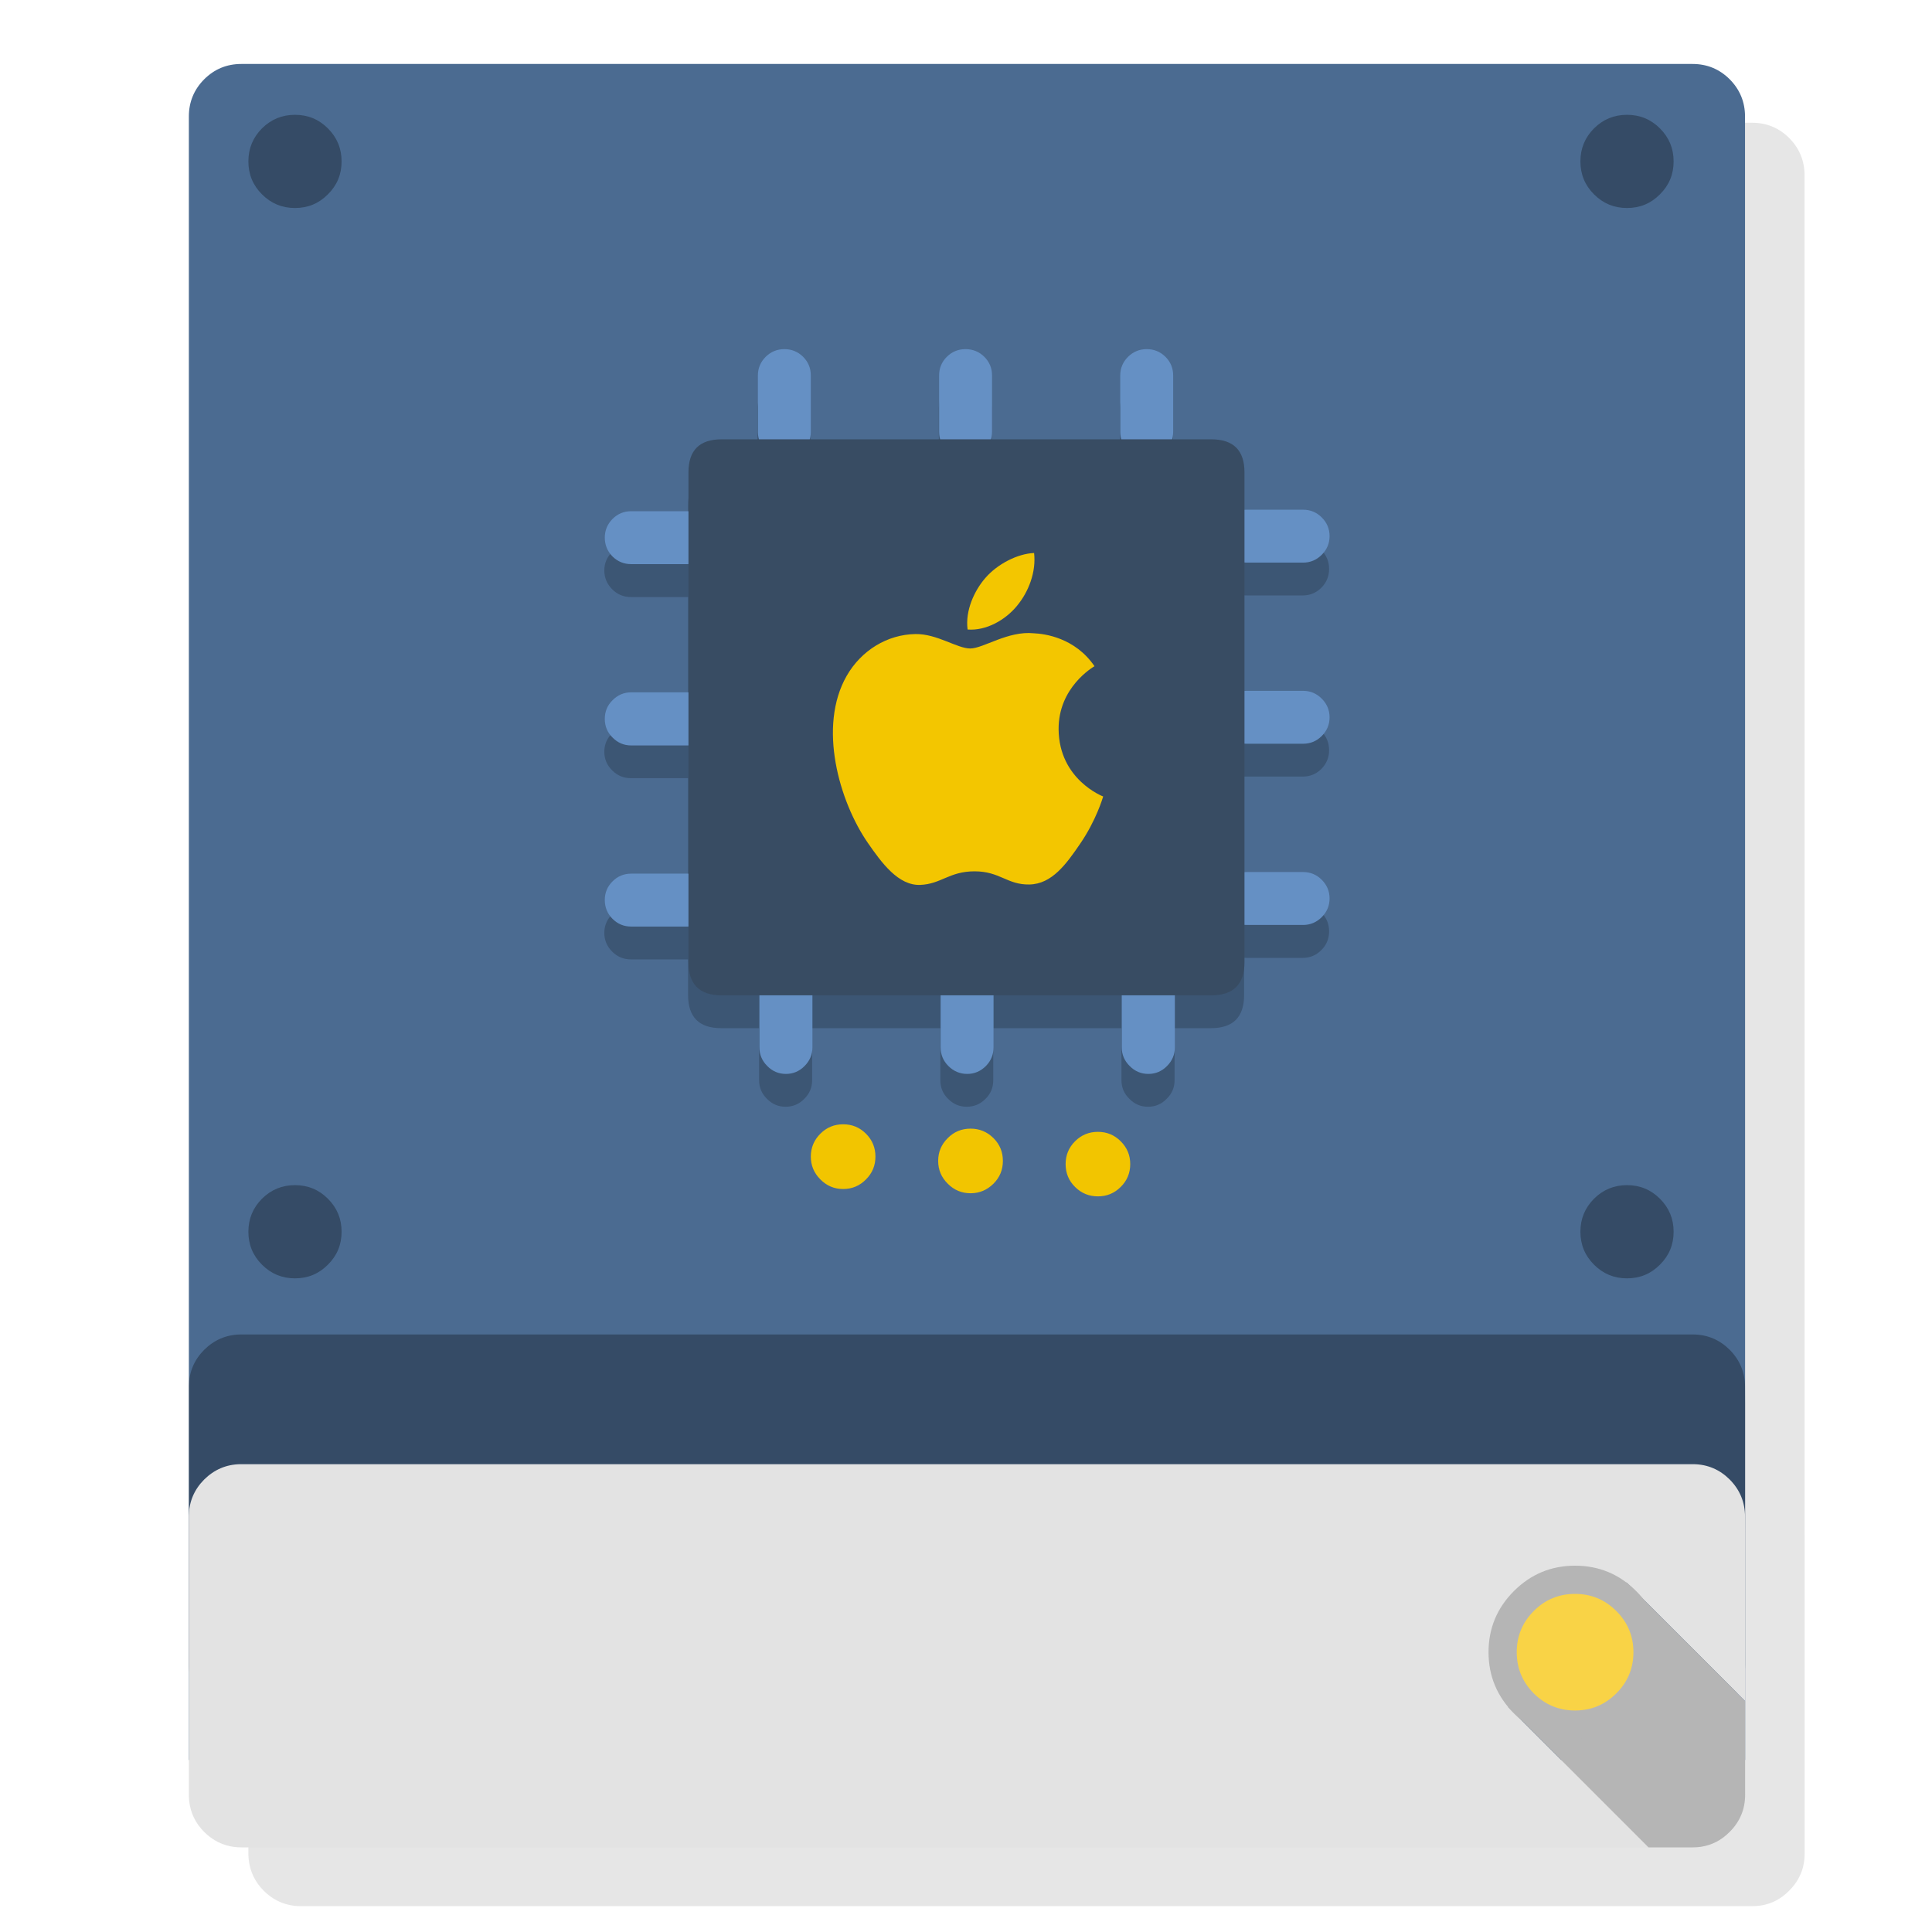 <?xml version="1.0" encoding="utf-8"?>
<!-- Generator: flash2svg, http://dissentgraphics.com/tools/flash2svg -->
<svg xmlns:xlink="http://www.w3.org/1999/xlink" id="DRIVE-Internal-alt" image-rendering="optimizeSpeed" baseProfile="basic" version="1.1" style="background-color:#ffffff" x="0px" y="0px" width="1024px" height="1024px" viewBox="0 0 1024 1024" enable-background="new 0 0 1024 1024" xmlns="http://www.w3.org/2000/svg">
  <defs transform="matrix(1 0 0 1 0 0) "/>
  <g id="Calque.__203">
    <g id="shape">
      <path id="path" fill="#000000" fill-opacity="0.098" d="M956.45,92.9 C956.45,85.25 953.75,78.65 948.35,73.2 Q940.2,65.05 928.6,65.05 L844.95,65.05 789.85,65.05 399.7,65.05 218.3,65.05 177.8,65.05 159.5,65.05 C151.8,65.05 145.2,67.75 139.75,73.2 134.35,78.65 131.65,85.25 131.65,92.9 L131.65,842.4 131.65,879.15 131.65,946.5 131.65,983.25 C131.7,984 131.75,984.7 131.8,985.45 132.45,991.85 135.1,997.4 139.75,1002.1 144.35,1006.7 149.75,1009.35 155.9,1010.1 157.05,1010.25 158.25,1010.3 159.5,1010.3 L928.65,1010.3 C930.15,1010.3 931.6,1010.2 933.05,1010 938.9,1009.15 943.95,1006.5 948.3,1002.1 950.35,1000.05 952.05,997.85 953.3,995.5 954.95,992.45 956,989.1 956.35,985.45 956.45,984.5 956.5,983.5 956.5,982.45 L956.45,107.35 956.45,101.6 956.45,92.9z"/>
    </g>
  </g>
  <g id="Calque.__204">
    <g id="shape2">
      <path id="path1" fill="#4B6B91" fill-opacity="1" d="M916.8,42.05 C911.35,36.6 904.75,33.9 897.05,33.9 L813.4,33.9 758.3,33.9 368.15,33.9 186.75,33.9 146.25,33.9 127.95,33.9 C120.25,33.9 113.65,36.6 108.2,42.05 102.8,47.5 100.1,54.1 100.1,61.75 L100.1,932.85 924.95,932.85 924.95,928.85 924.9,76.2 924.9,70.45 924.9,61.75 C924.9,54.1 922.2,47.5 916.8,42.05z"/>
    </g>
  </g>
  <g id="Calque.__205">
    <g id="shape4">
      <path id="path2" fill="#000000" fill-opacity="0.298" d="M916.8,715.45 C911.55,710.2 905.2,707.45 897.8,707.3 L127.25,707.3 C119.85,707.45 113.5,710.2 108.2,715.45 102.95,720.75 100.25,727.1 100.1,734.45 L100.1,883.35 C100.15,884.1 100.2,884.8 100.25,885.55 Q101.2,895.15 108.2,902.2 C112.8,906.8 118.2,909.45 124.35,910.2 125.55,910.35 126.75,910.4 127.95,910.4 L897.1,910.4 C898.65,910.4 900.15,910.3 901.5,910.1 907.45,909.2 912.45,906.55 916.75,902.2 918.85,900.15 920.5,897.9 921.75,895.6 923.45,892.45 924.45,889.15 924.8,885.55 924.9,884.6 924.95,883.6 924.95,882.55 L924.95,743.85 924.9,735.15 C924.9,727.5 922.2,720.9 916.8,715.45z"/>
    </g>
  </g>
  <g id="Calque.__206">
    <g id="shape6">
      <path id="path3" fill="#E3E3E3" fill-opacity="1" d="M916.8,784.2 C911.55,778.95 905.2,776.2 897.8,776.05 L127.25,776.05 C119.85,776.2 113.5,778.95 108.2,784.2 102.95,789.5 100.25,795.85 100.1,803.2 L100.1,952.075 L100.1,952.1 C100.15,952.85 100.2,953.55 100.25,954.3 Q101.2,963.9 108.2,970.95 C112.8,975.55 118.2,978.2 124.35,978.95 125.55,979.1 126.75,979.15 127.95,979.15 L873.75,979.15 799.4,904.8 862.05,838.75 924.95,901.65 924.95,812.6 924.9,803.9 C924.9,796.25 922.2,789.65 916.8,784.2z"/>
      <path id="path4" fill="#B5B5B5" fill-opacity="1" d="M897.1,979.15 C898.65,979.15 900.15,979.05 901.5,978.85 907.45,977.95 912.45,975.3 916.75,970.95 918.85,968.9 920.5,966.65 921.75,964.35 923.45,961.2 924.45,957.9 924.8,954.3 924.9,953.35 924.95,952.35 924.95,951.3 L924.95,901.65 862.05,838.75 799.4,904.8 873.75,979.15 897.1,979.15z"/>
    </g>
  </g>
  <g id="Calque.__207">
    <g id="shape10">
      <path id="path5" fill="#B5B5B5" fill-opacity="1" d="M880.65,875.7 C880.65,863 876.15,852.2 867.2,843.3 858.3,834.35 847.5,829.85 834.8,829.85 Q815.85,829.85 802.4,843.3 C793.5,852.2 788.95,863 788.95,875.7 788.95,888.35 793.5,899.15 802.4,908.1 811.35,917 822.15,921.55 834.8,921.55 847.5,921.55 858.3,917 867.2,908.1 876.15,899.15 880.65,888.35 880.65,875.7z"/>
    </g>
  </g>
  <g id="Calque.__208">
    <g id="shape12">
      <path id="path6" fill="#F9D346" fill-opacity="1" d="M834.8,844.8 C826.3,844.8 818.95,847.8 812.95,853.85 806.95,859.85 803.9,867.15 803.9,875.7 803.9,884.25 806.95,891.55 812.95,897.55 818.95,903.55 826.3,906.6 834.8,906.6 843.35,906.6 850.65,903.55 856.65,897.55 862.7,891.55 865.75,884.25 865.75,875.7 865.75,867.15 862.7,859.85 856.65,853.85 Q847.6,844.8 834.8,844.8z"/>
    </g>
  </g>
  <g id="Calque.__209">
    <g id="shape14">
      <path id="path7" fill="#000000" fill-opacity="0.298" d="M844.85,68.05 C840.05,72.9 837.65,78.7 837.65,85.55 837.65,92.4 840.05,98.2 844.85,103 849.7,107.85 855.5,110.25 862.35,110.25 869.2,110.25 875,107.85 879.8,103 884.65,98.2 887.05,92.4 887.05,85.55 887.05,78.7 884.65,72.9 879.8,68.05 875,63.25 869.2,60.85 862.35,60.85 855.5,60.85 849.7,63.25 844.85,68.05z M879.8,635.35 C875,630.55 869.2,628.15 862.35,628.15 855.5,628.15 849.7,630.55 844.85,635.35 840.05,640.2 837.65,646 837.65,652.85 837.65,659.7 840.05,665.5 844.85,670.3 849.7,675.15 855.5,677.55 862.35,677.55 869.2,677.55 875,675.15 879.8,670.3 884.65,665.5 887.05,659.7 887.05,652.85 887.05,646 884.65,640.2 879.8,635.35z M181.05,85.55 Q181.05,75.3 173.8,68.05 C169,63.25 163.2,60.85 156.35,60.85 149.5,60.85 143.7,63.25 138.85,68.05 134.05,72.9 131.65,78.7 131.65,85.55 131.65,92.4 134.05,98.2 138.85,103 143.7,107.85 149.5,110.25 156.35,110.25 163.2,110.25 169,107.85 173.8,103 178.65,98.2 181.05,92.4 181.05,85.55z M156.35,628.15 C149.5,628.15 143.7,630.55 138.85,635.35 134.05,640.2 131.65,646 131.65,652.85 131.65,659.7 134.05,665.5 138.85,670.3 143.7,675.15 149.5,677.55 156.35,677.55 163.2,677.55 169,675.15 173.8,670.3 178.65,665.5 181.05,659.7 181.05,652.85 181.05,646 178.65,640.2 173.8,635.35 169,630.55 163.2,628.15 156.35,628.15z"/>
    </g>
  </g>
  <g id="Calque.__210">
    <g id="shape22">
      <path id="path14" fill="#F2C500" fill-opacity="1" d="M446.9,630.2 Q454,630.2 459,625.1 C462.35,621.75 464,617.75 464,613 464,608.3 462.35,604.25 459,600.9 455.65,597.55 451.65,595.9 446.9,595.9 442.15,595.9 438.15,597.55 434.8,600.9 431.45,604.25 429.75,608.3 429.75,613 429.75,617.75 431.45,621.75 434.8,625.1 438.15,628.5 442.15,630.2 446.9,630.2z M594,629.1 C597.35,625.8 599.05,621.75 599.05,617 599.05,612.25 597.35,608.25 594,604.9 590.65,601.55 586.65,599.9 581.9,599.9 577.2,599.9 573.15,601.55 569.8,604.9 566.45,608.25 564.8,612.25 564.8,617 564.8,621.75 566.45,625.8 569.8,629.1 573.15,632.45 577.2,634.1 581.9,634.1 586.65,634.1 590.65,632.45 594,629.1z M526.55,627.4 C529.9,624.05 531.55,620.05 531.55,615.3 531.55,610.55 529.9,606.55 526.55,603.2 523.15,599.85 519.1,598.2 514.45,598.2 509.7,598.2 505.65,599.85 502.35,603.2 498.95,606.55 497.25,610.55 497.25,615.3 497.25,620.05 498.95,624.05 502.35,627.4 505.65,630.75 509.7,632.45 514.45,632.45 519.1,632.45 523.15,630.75 526.55,627.4z"/>
    </g>
  </g>
  <g id="Calque.__211">
    <g id="shape28">
      <path id="path19" fill="#000000" fill-opacity="0.2" d="M659.4,287.55 L659.4,267.8 C659.4,256.15 653.55,250.3 641.85,250.3 L621.15,250.3 C621.5,249.05 621.65,247.7 621.65,246.25 L621.65,216.45 C621.65,212.55 620.3,209.25 617.55,206.55 614.8,203.8 611.5,202.45 607.65,202.45 603.8,202.45 600.5,203.8 597.75,206.55 595,209.25 593.6,212.55 593.6,216.45 L593.6,246.25 C593.6,247.7 593.8,249.05 594.15,250.3 L525.05,250.3 C525.45,249.05 525.65,247.7 525.65,246.25 L525.65,216.45 C525.65,212.55 524.25,209.25 521.45,206.55 518.75,203.8 515.45,202.45 511.6,202.45 507.7,202.45 504.4,203.8 501.7,206.55 498.95,209.25 497.6,212.55 497.6,216.45 L497.6,246.25 C497.6,247.7 497.8,249.05 498.15,250.3 L429.05,250.3 C429.4,249.05 429.55,247.7 429.55,246.25 L429.55,216.45 C429.55,212.55 428.2,209.25 425.45,206.55 422.75,203.8 419.45,202.45 415.6,202.45 411.7,202.45 408.4,203.8 405.7,206.55 402.9,209.25 401.5,212.55 401.5,216.45 L401.5,246.25 C401.5,247.7 401.7,249.05 402.1,250.3 L382.2,250.3 C370.55,250.3 364.7,256.15 364.7,267.8 L364.7,288.4 C364.55,288.4 364.4,288.4 364.25,288.4 L334.4,288.4 C330.55,288.4 327.25,289.75 324.5,292.45 321.7,295.25 320.3,298.55 320.3,302.35 320.3,306.2 321.7,309.55 324.5,312.35 327.25,315.1 330.55,316.45 334.4,316.45 L364.25,316.45 C364.4,316.45 364.55,316.45 364.7,316.45 L364.7,384.4 C364.55,384.4 364.4,384.4 364.25,384.4 L334.4,384.4 C330.55,384.4 327.25,385.8 324.5,388.55 321.7,391.3 320.3,394.6 320.3,398.45 320.3,402.3 321.7,405.6 324.5,408.35 327.25,411.1 330.55,412.45 334.4,412.45 L364.25,412.45 C364.4,412.45 364.55,412.45 364.7,412.45 L364.7,480.45 C364.55,480.45 364.4,480.45 364.25,480.45 L334.4,480.45 C330.55,480.45 327.25,481.8 324.5,484.55 321.7,487.3 320.3,490.6 320.3,494.45 320.3,498.3 321.7,501.65 324.5,504.4 327.25,507.15 330.55,508.5 334.4,508.5 L364.25,508.5 C364.4,508.5 364.55,508.5 364.7,508.5 L364.7,527.4 C364.7,539.1 370.55,544.95 382.2,544.95 L402.35,544.95 402.35,572.55 C402.35,576.4 403.75,579.7 406.5,582.4 409.25,585.2 412.55,586.6 416.4,586.6 420.25,586.6 423.55,585.2 426.3,582.4 429.05,579.7 430.45,576.4 430.45,572.55 L430.45,544.95 498.4,544.95 498.4,572.55 C498.4,576.4 499.75,579.7 502.5,582.4 505.25,585.2 508.55,586.6 512.4,586.6 516.25,586.6 519.6,585.2 522.35,582.4 525.1,579.7 526.45,576.4 526.45,572.55 L526.45,544.95 594.4,544.95 594.4,572.55 C594.4,576.4 595.8,579.7 598.6,582.4 601.3,585.2 604.6,586.6 608.45,586.6 612.35,586.6 615.65,585.2 618.35,582.4 621.15,579.7 622.55,576.4 622.55,572.55 L622.55,544.95 641.85,544.95 C653.55,544.95 659.4,539.1 659.4,527.4 L659.4,507.6 C659.8,507.65 660.2,507.7 660.65,507.7 L690.5,507.7 C694.35,507.7 697.65,506.3 700.4,503.5 703.1,500.8 704.45,497.5 704.45,493.6 704.45,489.75 703.1,486.45 700.4,483.75 697.65,481 694.35,479.65 690.5,479.65 L660.65,479.65 C660.2,479.65 659.8,479.65 659.4,479.65 L659.4,411.6 C659.8,411.6 660.2,411.6 660.65,411.6 L690.5,411.6 C694.35,411.6 697.65,410.25 700.4,407.5 703.1,404.75 704.45,401.45 704.45,397.65 704.45,393.75 703.1,390.4 700.4,387.65 697.65,384.9 694.35,383.55 690.5,383.55 L660.65,383.55 C660.2,383.55 659.8,383.6 659.4,383.65 L659.4,315.55 C659.8,315.6 660.2,315.6 660.65,315.6 L690.5,315.6 C694.35,315.6 697.65,314.2 700.4,311.45 703.1,308.7 704.45,305.4 704.45,301.55 704.45,297.7 703.1,294.4 700.4,291.65 697.65,288.9 694.35,287.55 690.5,287.55 L660.65,287.55 C660.2,287.55 659.8,287.55 659.4,287.55z"/>
    </g>
  </g>
  <g id="Calque.__212">
    <g id="shape30">
      <path id="path20" fill="#6590C4" fill-opacity="1" d="M660.8,270.15 Q655,270.15 650.9,274.25 C648.15,277 646.8,280.3 646.8,284.15 646.8,288 648.15,291.3 650.9,294.05 653.65,296.8 656.95,298.2 660.8,298.2 L690.65,298.2 C694.5,298.2 697.8,296.8 700.55,294.05 703.3,291.3 704.7,288 704.7,284.15 704.7,280.3 703.3,277 700.55,274.25 697.8,271.5 694.5,270.15 690.65,270.15 L660.8,270.15z M650.9,390.1 C653.65,392.85 656.95,394.2 660.8,394.2 L690.65,394.2 C694.5,394.2 697.8,392.85 700.55,390.1 703.3,387.35 704.7,384.05 704.7,380.2 704.7,376.35 703.3,373.05 700.55,370.3 697.8,367.55 694.5,366.15 690.65,366.15 L660.8,366.15 C656.95,366.15 653.65,367.55 650.9,370.3 648.15,373.05 646.8,376.35 646.8,380.2 646.8,384.05 648.15,387.35 650.9,390.1z M650.9,486.1 C653.65,488.85 656.95,490.25 660.8,490.25 L690.65,490.25 C694.5,490.25 697.8,488.85 700.55,486.1 703.3,483.35 704.7,480.05 704.7,476.2 704.7,472.35 703.3,469.05 700.55,466.3 697.8,463.55 694.5,462.2 690.65,462.2 L660.8,462.2 C656.95,462.2 653.65,463.55 650.9,466.3 648.15,469.05 646.8,472.35 646.8,476.2 646.8,480.05 648.15,483.35 650.9,486.1z M511.75,185.05 C507.9,185.05 504.6,186.4 501.85,189.1 499.1,191.85 497.75,195.15 497.75,199 L497.75,228.85 C497.75,232.7 499.1,236 501.85,238.75 504.6,241.5 507.9,242.9 511.75,242.9 515.6,242.9 518.95,241.5 521.7,238.75 524.45,236 525.8,232.7 525.8,228.85 L525.8,199 C525.8,195.15 524.45,191.85 521.7,189.1 518.95,186.4 515.6,185.05 511.75,185.05z M617.7,189.1 C614.95,186.4 611.65,185.05 607.8,185.05 603.95,185.05 600.65,186.4 597.9,189.1 595.15,191.85 593.75,195.15 593.75,199 L593.75,228.85 C593.75,232.7 595.15,236 597.9,238.75 600.65,241.5 603.95,242.9 607.8,242.9 611.65,242.9 614.95,241.5 617.7,238.75 620.45,236 621.8,232.7 621.8,228.85 L621.8,199 C621.8,195.15 620.45,191.85 617.7,189.1z M425.65,189.1 C422.9,186.4 419.6,185.05 415.75,185.05 411.9,185.05 408.6,186.4 405.85,189.1 403.1,191.85 401.7,195.15 401.7,199 L401.7,228.85 C401.7,232.7 403.1,236 405.85,238.75 408.6,241.5 411.9,242.9 415.75,242.9 419.6,242.9 422.9,241.5 425.65,238.75 428.4,236 429.75,232.7 429.75,228.85 L429.75,199 C429.75,195.15 428.4,191.85 425.65,189.1z M364.4,270.95 L334.55,270.95 C330.7,270.95 327.4,272.3 324.65,275.05 321.9,277.85 320.55,281.15 320.55,284.95 320.55,288.8 321.9,292.15 324.65,294.95 327.4,297.65 330.7,299 334.55,299 L364.4,299 C368.25,299 371.55,297.65 374.3,294.95 377,292.15 378.35,288.8 378.35,284.95 378.35,281.15 377,277.85 374.3,275.05 371.55,272.3 368.25,270.95 364.4,270.95z M364.4,366.95 L334.55,366.95 C330.7,366.95 327.4,368.35 324.65,371.15 321.9,373.85 320.55,377.15 320.55,381.05 320.55,384.9 321.9,388.2 324.65,390.9 327.4,393.7 330.7,395.1 334.55,395.1 L364.4,395.1 C368.25,395.1 371.55,393.7 374.3,390.9 377,388.2 378.35,384.9 378.35,381.05 378.35,377.15 377,373.85 374.3,371.15 371.55,368.35 368.25,366.95 364.4,366.95z M512.65,511.3 C508.8,511.3 505.45,512.65 502.65,515.35 499.9,518.15 498.55,521.45 498.55,525.25 L498.55,555.1 C498.55,558.95 499.9,562.25 502.65,565 505.45,567.8 508.8,569.2 512.65,569.2 516.45,569.2 519.75,567.8 522.55,565 525.25,562.25 526.6,558.95 526.6,555.1 L526.6,525.25 C526.6,521.45 525.25,518.15 522.55,515.35 519.75,512.65 516.45,511.3 512.65,511.3z M618.55,515.35 C615.8,512.65 612.5,511.3 608.65,511.3 604.8,511.3 601.5,512.65 598.75,515.35 595.95,518.15 594.55,521.45 594.55,525.25 L594.55,555.1 C594.55,558.95 595.95,562.25 598.75,565 601.5,567.8 604.8,569.2 608.65,569.2 612.5,569.2 615.8,567.8 618.55,565 621.3,562.25 622.7,558.95 622.7,555.1 L622.7,525.25 C622.7,521.45 621.3,518.15 618.55,515.35z M364.4,463.05 L334.55,463.05 C330.7,463.05 327.4,464.4 324.65,467.15 321.9,469.9 320.55,473.2 320.55,477 320.55,480.9 321.9,484.25 324.65,487 327.4,489.75 330.7,491.1 334.55,491.1 L364.4,491.1 C368.25,491.1 371.55,489.75 374.3,487 377,484.25 378.35,480.9 378.35,477 378.35,473.2 377,469.9 374.3,467.15 371.55,464.4 368.25,463.05 364.4,463.05z M402.5,525.25 L402.5,555.1 C402.5,558.95 403.9,562.25 406.65,565 409.4,567.8 412.7,569.2 416.55,569.2 420.4,569.2 423.7,567.8 426.45,565 429.2,562.25 430.6,558.95 430.6,555.1 L430.6,525.25 C430.6,521.45 429.2,518.15 426.45,515.35 423.7,512.65 420.4,511.3 416.55,511.3 412.7,511.3 409.4,512.65 406.65,515.35 403.9,518.15 402.5,521.45 402.5,525.25z"/>
    </g>
  </g>
  <g id="Calque.__213">
    <g id="shape54">
      <path id="path43" fill="#384C63" fill-opacity="1" d="M659.6,510 L659.6,250.35 C659.6,238.7 653.75,232.85 642,232.85 L382.4,232.85 C370.75,232.85 364.9,238.7 364.9,250.35 L364.9,510 C364.9,521.7 370.75,527.55 382.4,527.55 L642,527.55 C653.75,527.55 659.6,521.7 659.6,510z"/>
    </g>
  </g>
  <g id=".__E5.__9B.__BE.__E5.__B1.__82.__201">
    <g id="drawingObject">
      <path id="path44" fill="#F3C600" fill-opacity="1" d="M546.255,308.227 Q548.91,300.514 548.093,293.1 C539.249,293.461 528.536,299.006 522.174,306.436 516.488,313.018 511.508,323.558 512.844,333.658 522.724,334.412 532.809,328.632 538.951,321.202 Q543.804,315.327 546.255,308.227z M580.106,353.105 C569.77,337.963 553.653,335.889 547.92,335.653 534.222,334.255 521.185,343.712 514.242,343.712 507.299,343.712 496.57,335.858 485.213,336.062 470.274,336.282 456.514,344.748 448.817,358.116 433.313,385.04 444.859,424.907 459.97,446.742 467.353,457.423 476.165,469.456 487.742,469.016 498.879,468.576 503.089,461.821 516.551,461.821 530.028,461.821 533.814,469.016 545.595,468.796 557.58,468.576 565.199,457.894 572.519,447.181 581.017,434.788 584.504,422.787 584.708,422.158 584.441,422.048 561.335,413.189 561.083,386.579 560.895,364.321 579.273,353.608 580.106,353.105z"/>
    </g>
  </g>
</svg>